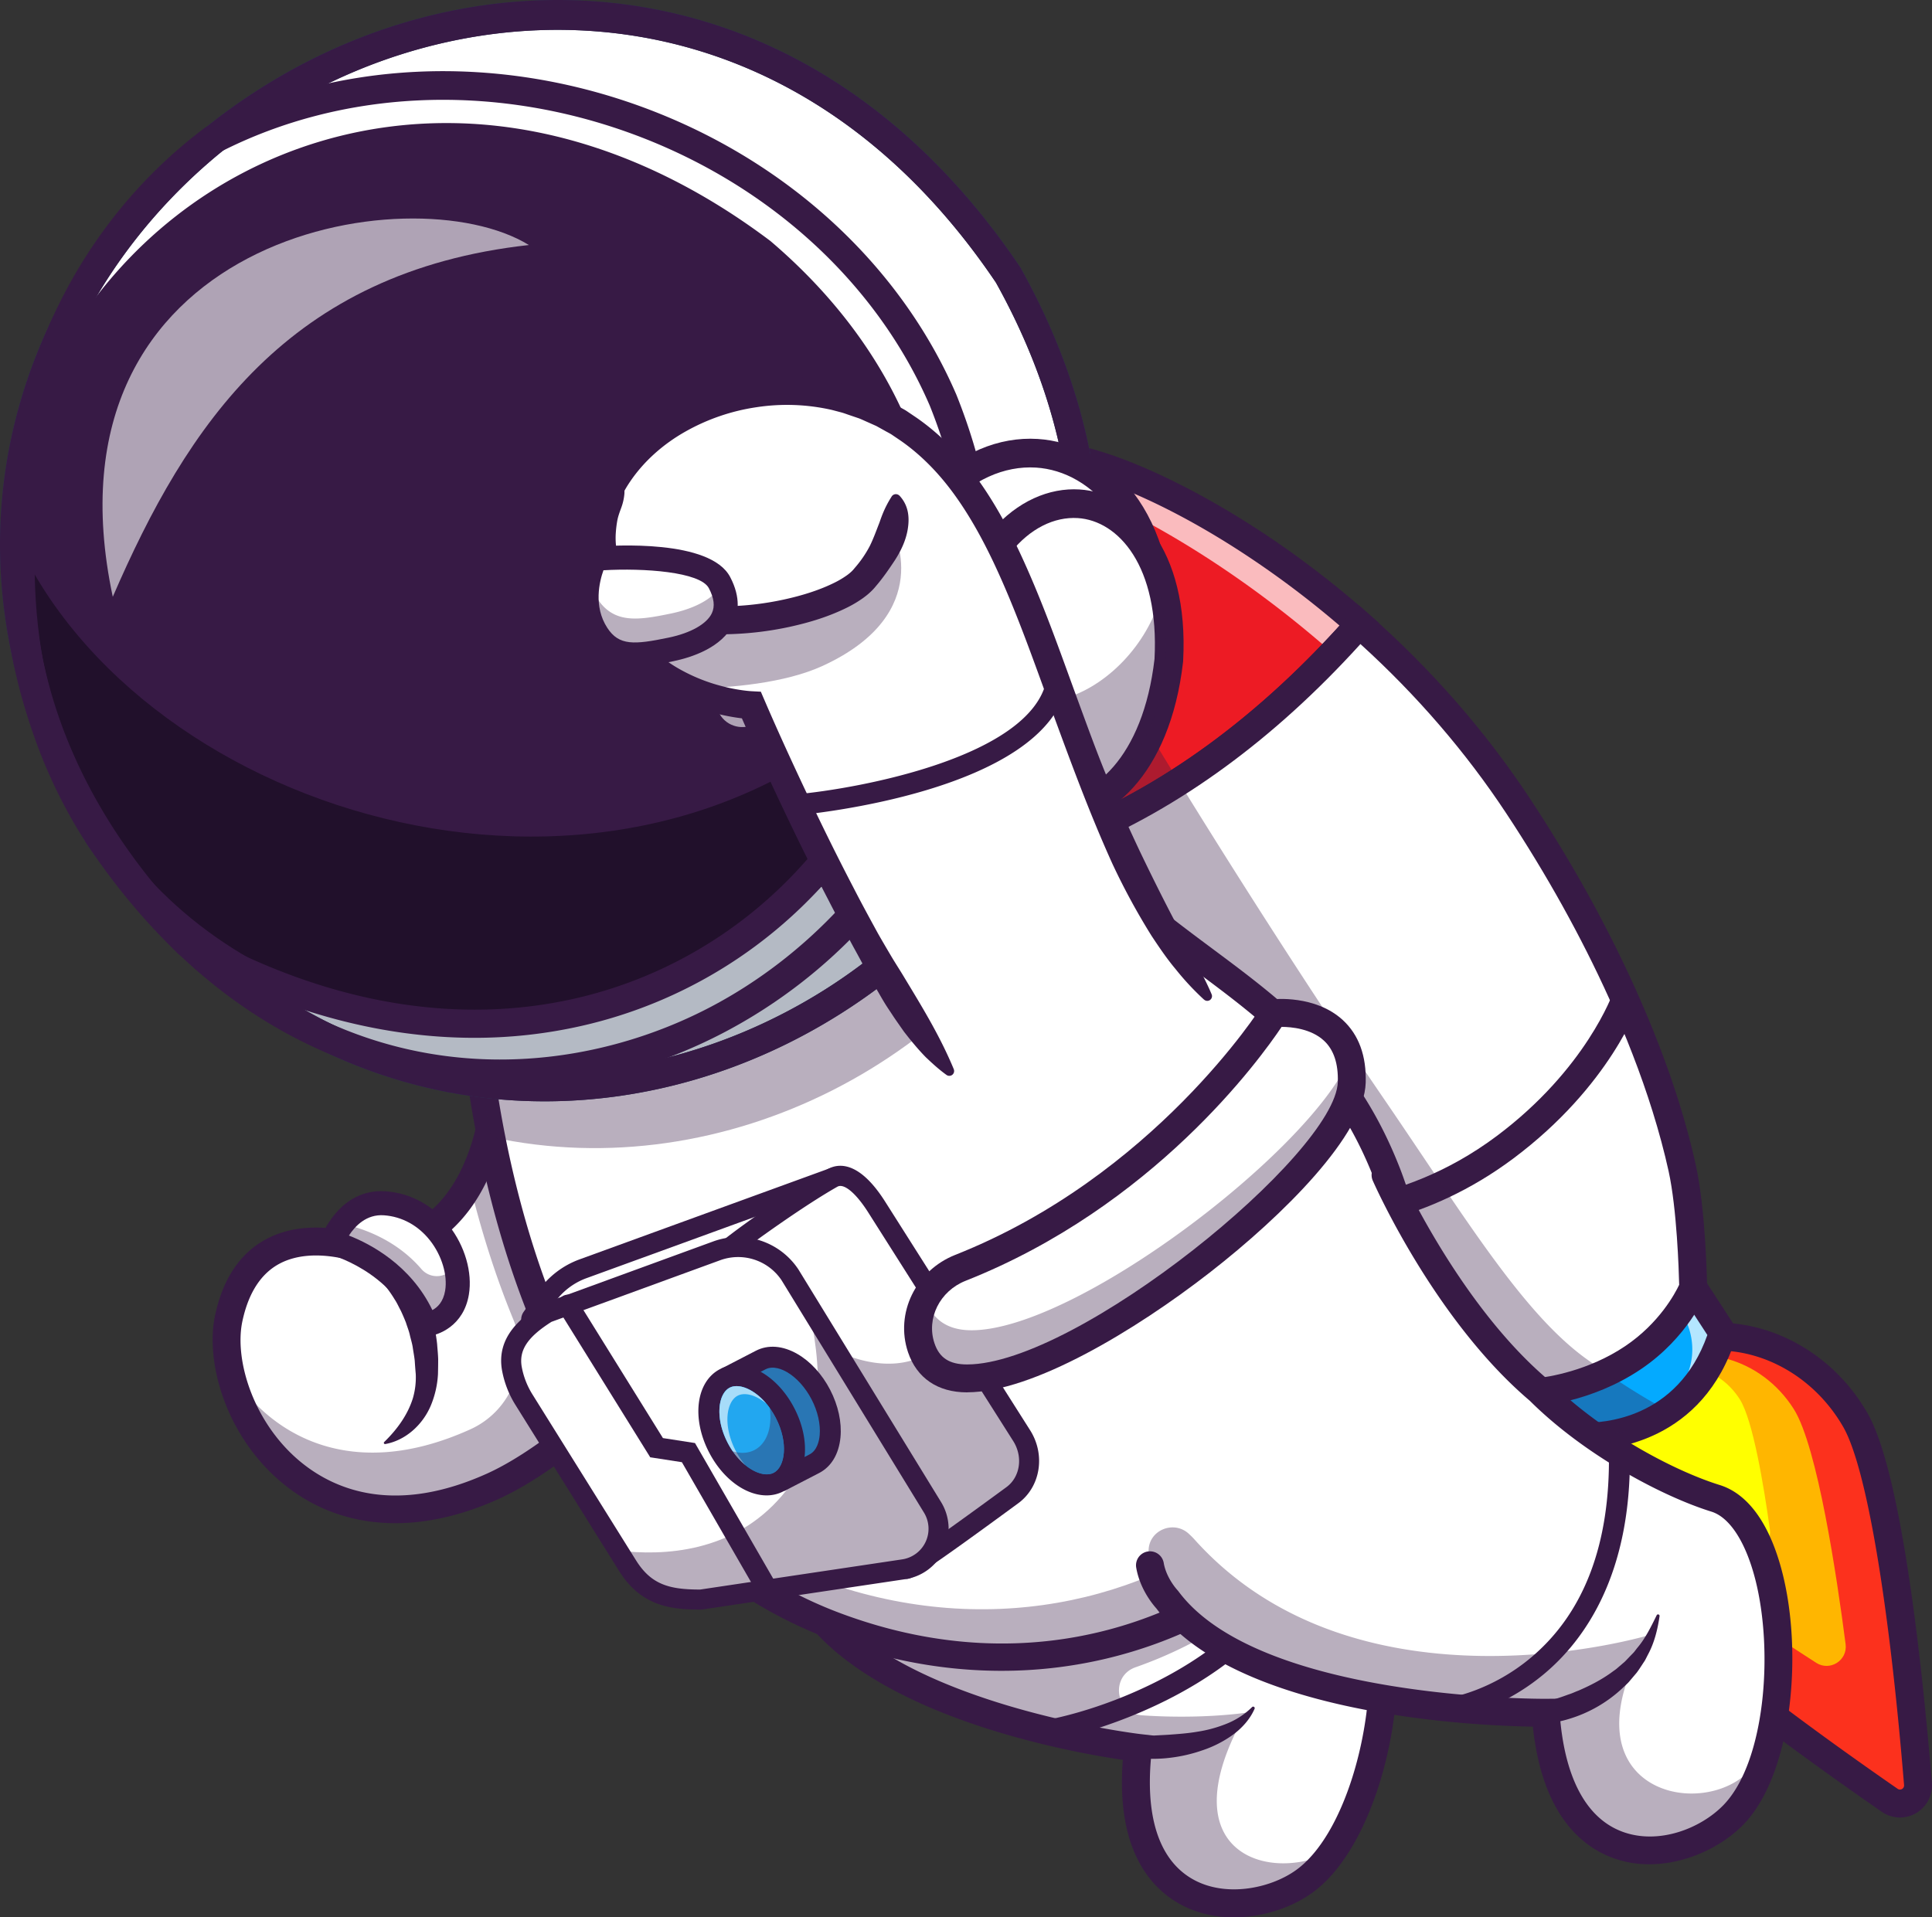 <svg id="Layer_1" data-name="Layer 1" xmlns="http://www.w3.org/2000/svg" viewBox="0 0 2410.61 2392.68"><rect x="0" y="0" width="2410.61" height="2392.68" fill="#333333" stroke="none"/><defs><style>.cls-1{fill:#fc311d;}.cls-2{fill:#ffb600;}.cls-3{fill:#ff0;}.cls-4{fill:#371a45;}.cls-5{fill:#04aaff;}.cls-6{opacity:0.7;}.cls-7{fill:#fff;}.cls-8{fill:#ed1b24;}.cls-9{opacity:0.35;}.cls-10{fill:none;stroke-linecap:round;stroke-width:6.21px;}.cls-10,.cls-11{stroke:#371a45;stroke-miterlimit:10;}.cls-11{fill:#c1303d;stroke-width:3.65px;}.cls-12{fill:#293856;}.cls-13{fill:#21102b;}.cls-14{opacity:0.6;}.cls-15{fill:#22a7f0;}</style></defs><title>Astronaut2</title><path class="cls-1" d="M3099,2558.47c-58.6-92.48-174.08-124.37-257.94-71.24s-104.33,171.18-45.73,263.66c46.92,74.06,271.3,226.23,358.8,283.89a20.32,20.32,0,0,0,31.43-18.83C3175.74,2909.88,3146.1,2632.77,3099,2558.47Z" transform="translate(-792.9 -790)"/><path class="cls-2" d="M3031,2548.31c-40.47-63.88-120.24-85.91-178.16-49.21s-72.06,118.24-31.59,182.11c29.7,46.87,166.86,138.44,237.78,183.87,17.15,11,39.3-3,36.69-23.24C3084.89,2758.3,3060.67,2595.18,3031,2548.31Z" transform="translate(-792.9 -790)"/><path class="cls-3" d="M2963.74,2536.31c-25.14-39.68-74.7-53.36-110.68-30.56s-44.77,73.45-19.62,113.13c16.33,25.77,84.95,73.29,131,103.44,17.2,11.24,39.64-3,36.82-23.33C2993.73,2644.43,2980.07,2562.08,2963.74,2536.31Z" transform="translate(-792.9 -790)"/><path class="cls-4" d="M3163.54,3058.14a39.79,39.79,0,0,1-22.71-7.17c-115.69-80.11-316.23-225.7-359.51-300.69-28.64-49.61-38-106.47-26.41-160.1,11.73-54.27,43.47-98.74,89.37-125.23,94.14-54.34,219.11-14.77,278.56,88.21h0c43.28,75,69,321.47,80.53,461.72a40.06,40.06,0,0,1-39.83,43.26Zm-227.3-582.78a148.28,148.28,0,0,0-74.55,19.75c-37.28,21.52-63.11,57.9-72.75,102.43-9.77,45.16-1.76,93.22,22.54,135.33,28.7,49.73,159.23,157.94,349.18,289.47a5.11,5.11,0,0,0,8-4.62c-18.88-230.26-47.29-397.42-76-447.15C3057.77,2510.09,2996.46,2475.36,2936.24,2475.36Z" transform="translate(-792.9 -790)"/><path class="cls-5" d="M2942.38,2453.52c-15.06,48.1-40.62,78.45-67.91,97.47-53.94,37.74-114.71,31.43-114.71,31.43l-52.37-54.72,64.17-42.36,134-88.5Z" transform="translate(-792.9 -790)"/><g class="cls-6"><path class="cls-7" d="M2942.38,2453.52c-15.06,48.1-40.62,78.45-67.91,97.47a168.36,168.36,0,0,1-37.61,19.72c3.65-2.13,7.27-4.44,10.88-7a164.17,164.17,0,0,0,42.87-44c18.47-27.66,18.31-63.8.19-91.7l-9.72-15,24.51-16.2Z" transform="translate(-792.9 -790)"/></g><path class="cls-4" d="M2768.55,2600.12c-6.5,0-10.33-.35-10.57-.38l-6.36-.66-71.24-74.4,230.24-152,50.84,78.26-2.45,7.82C2918.05,2589.65,2803.92,2600.12,2768.55,2600.12Zm-.93-34.69c25,.67,118.44-4.24,155.6-109.43l-22.69-34.94L2734.4,2530.75Z" transform="translate(-792.9 -790)"/><path class="cls-8" d="M2489.08,1569.17c-66.82,75.62-158.15,160.89-272.2,224.36a794.86,794.86,0,0,1-99.69,47,1190.83,1190.83,0,0,1-38.79-137c-29.12-132.64-29.64-244.65-16.19-301.72,4.65-20.11,11.1-33.38,18.63-38.39,30.17-19.9,165.33,24,314.34,130.9A1195.74,1195.74,0,0,1,2489.08,1569.17Z" transform="translate(-792.9 -790)"/><g class="cls-6"><path class="cls-7" d="M2445.68,1615.75c3.35-3.66,6.57-7.31,9.79-10.93a1335.57,1335.57,0,0,0-104.65-83.4c-110.18-79.06-213.56-127.2-280.52-144.18,3.18-6.62,6.71-11.28,10.54-13.8,30.17-19.9,165.33,24,314.34,130.9a1195.74,1195.74,0,0,1,93.9,74.83C2475.63,1584.41,2461.18,1600,2445.68,1615.75Z" transform="translate(-792.9 -790)"/></g><path class="cls-4" d="M2106.66,1863.27l-5.93-17a1216.86,1216.86,0,0,1-39.35-139c-37.2-169.41-32.78-330.18,9.86-358.37,43.44-28.66,193.29,30.25,334.09,131.27a1215,1215,0,0,1,95.26,75.92l13.06,11.53-11.54,13.06c-115.26,130.47-242.65,223.35-378.64,276.06Zm-4.27-487.61c-5.64,0-9.68.8-12,2.31-16.92,12.31-35.69,136.7,5,321.84a1177.44,1177.44,0,0,0,32.35,117.7c119.92-49.83,233-132.74,336.55-246.81-25.55-21.88-52.15-42.77-79.27-62.23C2249.64,1411.33,2140.13,1375.66,2102.39,1375.66Z" transform="translate(-792.9 -790)"/><path class="cls-7" d="M2905.59,2396.84s-20.15,50.41-75.05,87.41a246.15,246.15,0,0,1-33.6,18.94c-47.41,22.12-89.55,24.51-89.55,24.51s-85.19-37.92-131.72-71q-30.49-21.81-62-48.63c-18.81-16-37.83-33.43-56.86-52q-26.45-25.78-52.89-54.54c-56.2-61.3-111.88-132.34-163.9-211.13-54.11-81.93-94.11-167.43-122.84-249.88a794.86,794.86,0,0,0,99.69-47c114-63.47,205.38-148.74,272.2-224.36,70.09,61.82,139.09,137.26,197.77,226.15,52,78.75,95.59,157.89,129.81,233.59q16.07,35.59,29.43,70.13c9.57,24.77,18.1,49.06,25.46,72.7,8.19,26.21,15,51.67,20.33,76.05C2904.16,2303.64,2905.59,2396.84,2905.59,2396.84Z" transform="translate(-792.9 -790)"/><path class="cls-4" d="M2704.17,2545.34l-3.86-1.72c-3.54-1.57-87.31-39-134.75-72.79-21-15-42.27-31.69-63.19-49.56-19.08-16.27-38.49-34-57.7-52.76-17.92-17.47-35.94-36.05-53.56-55.23-58.66-63.94-114.38-135.7-165.62-213.32-51-77.2-92.95-162.56-124.75-253.71l-5.55-15.89,15.69-6.08c130.75-50.68,253.6-140.4,365.14-266.65l11.51-13,13,11.51c78.16,68.93,145.72,146.19,200.8,229.62,51.4,77.81,95.52,157.22,131.13,236,10.88,24.07,20.91,48,29.81,71,9.67,25,18.37,49.8,25.86,73.81,8.29,26.62,15.26,52.7,20.72,77.5,12.5,56.9,14,148.66,14.08,152.54l.06,3.48-1.3,3.24c-.9,2.26-22.78,55.82-81.46,95.38-62.29,42-129.08,46.24-131.9,46.4Zm-565-694.89c30.12,82.55,68.88,160,115.34,230.32,50.23,76.08,104.8,146.38,162.21,208.95,17.19,18.71,34.76,36.83,52.23,53.86,18.65,18.2,37.49,35.43,56,51.21,20.16,17.22,40.62,33.26,60.81,47.69,38.87,27.68,107.24,59.55,124.6,67.48,14.27-1.58,64.4-9.11,110.43-40.14,42.52-28.66,62.25-65.85,67.26-76.47-.42-17.82-2.82-94.58-13.19-141.82-5.25-23.82-12-48.93-20-74.61-7.26-23.26-15.7-47.36-25.1-71.61-8.67-22.46-18.44-45.75-29.06-69.23-34.85-77.11-78.06-154.89-128.45-231.17s-111.49-147.23-181.89-211.17C2382.75,1712.41,2264.73,1798.67,2139.21,1850.45Z" transform="translate(-792.9 -790)"/><path class="cls-4" d="M2425.21,2325.84c-10,0-16-.52-17.05-.63l3.33-34.66c1.2.11,124.54,10.25,249-82.92,111.72-83.65,144.9-178.27,145.22-179.21l33,11.11c-1.43,4.26-36.4,105.42-157.34,196C2572.36,2317.1,2465.83,2325.84,2425.21,2325.84Z" transform="translate(-792.9 -790)"/><g class="cls-9"><path class="cls-4" d="M2874.47,2551c-53.94,37.74-114.71,31.43-114.71,31.43l-52.37-54.72s-85.19-37.92-131.72-71q-30.49-21.81-62-48.63c-18.81-16-37.83-33.43-56.86-52q-26.45-25.78-52.89-54.54c-56.2-61.3-111.88-132.34-163.9-211.13-54.11-81.93-94.11-167.43-122.84-249.88a1190.83,1190.83,0,0,1-38.79-137c-29.12-132.64-29.64-244.65-16.19-301.72,27.94,93.34,298.15,526.9,456.52,758.11,100.43,146.63,172.82,267.29,252.83,325.4q13.13,9.47,25.38,17.85A890.25,890.25,0,0,0,2874.47,2551Z" transform="translate(-792.9 -790)"/></g><path class="cls-7" d="M2419.38,3138.52c-73,51.59-231.5,45.23-206.56-167.33,0,0-152.8-17.81-277.73-77.8-62.08-29.82-117.28-70-143.44-123.67l332.19-497s84.06,198,155.24,301.37c40.7,59.07,100.29,112.75,151.75,147.57a409.17,409.17,0,0,0,39.7,24C2557.55,2791.18,2518.46,3068.52,2419.38,3138.52Z" transform="translate(-792.9 -790)"/><g class="cls-9"><path class="cls-4" d="M2456.77,3098.86c-11.19,16.42-23.72,30-37.39,39.66-73,51.59-231.5,45.23-206.56-167.33,0,0-152.75-17.81-277.69-77.8h0c-12.41-6-24.56-12.32-36.22-19.15q-3.27-1.89-6.53-3.92a347.38,347.38,0,0,1-46.76-33.47c-1.13-1-2.26-2-3.39-3-4.92-4.36-9.66-8.84-14.15-13.5-1.35-1.39-2.7-2.79-4-4.22-2.66-2.87-5.23-5.75-7.66-8.71-1.09-1.3-2.18-2.65-3.27-4-2.48-3.14-4.88-6.32-7.14-9.58-1-1.48-2-3-3-4.44-1.13-1.65-2.18-3.31-3.22-5s-1.92-3.17-2.83-4.83c-.7-1.17-1.35-2.35-2-3.57-.48-.83-.91-1.7-1.35-2.57-.69-1.26-1.3-2.48-1.91-3.74l332.19-497a.38.38,0,0,0,0,.13.15.15,0,0,1,0,.13c.08.18.17.39.35.74.82,2,2.87,6.75,6,13.8,20.94,47.8,89.37,200.25,148.84,286.57,40.7,59.07,100.29,112.75,151.75,147.57-56.89,65.81-133.14,118.17-221.07,149-31.75,11.13-25.31,57.73,8.25,60,75.37,5.14,129.67-3.32,129.67-3.32C2245.82,3105.87,2381.16,3141.83,2456.77,3098.86Z" transform="translate(-792.9 -790)"/></g><path class="cls-4" d="M2332.48,3182.68c-24.39,0-49-5.52-70.78-18.48-36.14-21.48-76.19-69.74-67.82-178-71.9-10.57-345.28-60.05-417.89-208.87a17.41,17.41,0,1,1,31.3-15.27c73.72,151.1,404.24,191.45,407.57,191.84l17.3,2-2,17.3c-9.46,80.53,7.61,136.21,49.37,161,40.81,24.26,97.36,13,129.85-10,61.53-43.47,97.48-177.48,91.26-270.55-3.2-47.85-17.1-81.6-38.14-92.59-57-29.78-143.14-97.91-197.73-177.14-71.38-103.61-153.45-296.29-156.91-304.45a17.41,17.41,0,1,1,32.06-13.6c.83,2,84.16,197.61,153.53,298.3,51.22,74.34,131.9,138.17,185.18,166,33,17.24,52.61,59.13,56.76,121.14,7,104.44-33.92,250.44-105.92,301.31C2404.11,3170.62,2368.53,3182.67,2332.48,3182.68Z" transform="translate(-792.9 -790)"/><path class="cls-4" d="M2099.08,2962.8a13.06,13.06,0,0,1-2.43-25.89c105.65-20.09,275.32-97.06,309.71-226.79a13.06,13.06,0,1,1,25.25,6.69c-40.42,152.44-233.58,227.41-330.08,245.76A13.63,13.63,0,0,1,2099.08,2962.8Z" transform="translate(-792.9 -790)"/><path class="cls-4" d="M2212.34,2956.91l37.59-2c12.58-.91,25.19-1.79,37.54-3.93a163,163,0,0,0,36-9.92,95.57,95.57,0,0,0,31.68-20.73l0,0a1.92,1.92,0,0,1,3.12,2.13c-5.54,12.76-15.42,23.87-26.91,32.32a141.42,141.42,0,0,1-37.87,19.4,189.79,189.79,0,0,1-41,9.45,175.37,175.37,0,0,1-20.86,1.27,131.11,131.11,0,0,1-21.2-1.44,13.33,13.33,0,0,1,1.32-26.48Z" transform="translate(-792.9 -790)"/><path class="cls-10" d="M2249.22,1803.26" transform="translate(-792.9 -790)"/><path class="cls-11" d="M2421.91,1893" transform="translate(-792.9 -790)"/><path class="cls-7" d="M1507.78,2580.14c-36.48,29.38-72.27,52.15-100,64.64-232.94,105.09-352.26-103.21-329.58-209.56,30.64-143.57,174.26-83.36,174.26-83.36,52.37-5.44,97.07-31.48,126.41-84.8,36-65.21,48.93-171.21,24.86-330.32q-5.94-39.26-14.93-82.93l44.84,64.64L1666,2253.39C1720.61,2359.87,1611.38,2496.69,1507.78,2580.14Z" transform="translate(-792.9 -790)"/><g class="cls-9"><path class="cls-4" d="M1680.56,2314.81c0,2,0,4-.14,6.05,0,.31,0,.61,0,.87-.09,1.79-.17,3.62-.35,5.44,0,.31,0,.57,0,.88-.17,1.91-.35,3.83-.61,5.74-.17,1.66-.44,3.35-.7,5a21.5,21.5,0,0,1-.39,2.57c-1,6-2.31,12-3.87,18q-.86,3.21-1.83,6.4v.09c-.57,1.87-1.18,3.79-1.79,5.7-.13.4-.26.79-.39,1.22q-1,2.94-2.09,5.88c-.74,2.18-1.56,4.31-2.43,6.44-.4,1-.83,2.09-1.27,3.09-.87,2.22-1.83,4.4-2.78,6.58-.13.3-.26.61-.4.87-.56,1.35-1.21,2.7-1.82,4-1,2.3-2.18,4.61-3.31,6.92-.66,1.39-1.35,2.78-2.09,4.13-2.31,4.53-4.79,9.06-7.36,13.58-1,1.83-2.13,3.66-3.22,5.49a420.69,420.69,0,0,1-24,35.91c-1,1.44-2.13,2.83-3.22,4.27s-2.13,2.83-3.27,4.27c-2.17,2.78-4.39,5.61-6.66,8.4s-4.35,5.31-6.57,8c-5.88,7-12,13.93-18.28,20.72-1.22,1.31-2.44,2.66-3.7,4-13.93,14.84-28.56,29-43.4,42.22-1.88,1.66-3.79,3.31-5.66,5-.44.35-.83.69-1.22,1q-4,3.47-8,6.79-5.94,5-11.88,9.8c-36.48,29.38-72.27,52.15-100,64.64-190.63,86-305.16-37.87-328.06-144,48.84,80,151.1,140.09,299.41,73.18l.77-.35c51.89-23.6,75-84.54,53.29-137.26-23.56-57.28-41.16-115-54.32-169.29,36-65.21,48.93-171.21,24.86-330.32l29.91-18.29,217.74,314,14.54,20.94A132.91,132.91,0,0,1,1680.56,2314.81Z" transform="translate(-792.9 -790)"/></g><path class="cls-4" d="M1286.15,2690.84c-51.61,0-98.8-16.12-138.54-48.15-72.83-58.72-98.86-152.6-86.38-211.12,9.85-46.18,31.63-78.37,64.72-95.68,51-26.7,111.83-8,128.79-1.81,40.73-5.22,73.33-24.23,97-56.56,54.59-74.66,61.55-220,20.1-420.2a17.41,17.41,0,1,1,34.1-7.06c44.12,213.14,35.34,363.81-26.08,447.82-30.47,41.67-72.7,65.59-125.52,71.11l-4.43.46-4.11-1.72c-.55-.23-59.75-24.27-103.81-1.11-23.39,12.3-39.09,36.52-46.66,72-10.46,49,14.43,128.56,74.18,176.74,42.68,34.41,117.44,64.65,231.2,13.32,80.18-36.18,214.93-152.16,252.24-258.86,14.35-41,13.53-77.59-2.44-108.7a17.42,17.42,0,0,1,31-15.9c20.49,39.93,21.94,85.72,4.33,136.1-42,120-186.75,241.18-270.8,279.1C1370.3,2680.81,1326.85,2690.84,1286.15,2690.84Z" transform="translate(-792.9 -790)"/><path class="cls-7" d="M2269,2808.51c-124.15,56.94-277.17,69.47-433.67,11-279.91-104.65-387.95-399-429.61-610.54-26.21-132.94-26.21-233.2-26.21-233.2L2003,1594.66c33.39,113.14,79.1,191.11,130.34,251,98.16,115,216.39,163.63,306,267.41,31.3,36.27,59.11,79.23,81.31,134.13.83,2,1.66,4,2.44,6.09a418.73,418.73,0,0,1,17.07,54.11C2590.59,2515.45,2466.22,2718,2269,2808.51Z" transform="translate(-792.9 -790)"/><g class="cls-9"><path class="cls-4" d="M1835.35,2819.48C1634.15,2744.25,1521.75,2571,1459,2401c66.17,149.67,174.6,292.58,352.3,359,417.39,156.06,810.22-193.28,696-543.06q8.36,17.31,15.8,36.35C2662.85,2610.57,2261.92,2979,1835.35,2819.48Z" transform="translate(-792.9 -790)"/></g><path class="cls-4" d="M2042.43,2875.07c-71.24,0-143.32-13.17-213.16-39.28-191.67-71.67-333.25-243.56-409.44-497.09-57.06-189.9-57.71-356-57.71-363V1966l651.14-398,6.41,21.77c64.68,219.36,176.69,302.76,285,383.41,92.5,68.88,179.86,133.93,234.59,273.79,63.24,161.6,24.11,336.14-104.67,466.89-71.68,72.78-163.69,123.64-266.08,147.08A564.72,564.72,0,0,1,2042.43,2875.07Zm-645.3-889.69c1,38.22,8.2,184.44,56.31,344.12,50.88,168.92,159.51,388.22,388,473.67,245.86,91.94,454.78,1.51,568.32-113.77,118.85-120.67,155.13-281.33,97.05-429.76-51.09-130.57-134.58-192.73-223-258.54-109.3-81.39-222.2-165.46-291-379.87Z" transform="translate(-792.9 -790)"/><g class="cls-9"><path class="cls-4" d="M2133.29,1845.67c-126.85,265.5-435.71,426.83-727.55,363.27-26.21-132.94-26.21-233.2-26.21-233.2L2003,1594.66C2036.34,1707.8,2082.05,1785.77,2133.29,1845.67Z" transform="translate(-792.9 -790)"/></g><g class="cls-9"><path class="cls-4" d="M2009.34,1850.23c-91.89-6.65-156.77-120.08-138.2-246.66,55.46,134,199.09-82.94,210-145.63C2316.3,1521.74,2177.86,1866.08,2009.34,1850.23Z" transform="translate(-792.9 -790)"/></g><g class="cls-6"><path class="cls-7" d="M1812.62,1486.13c-36.92,123.24-177.63,83.45-163.68-28.46C1674.52,1317.52,1841.12,1361.74,1812.62,1486.13Z" transform="translate(-792.9 -790)"/></g><path class="cls-7" d="M917.5,1835.3c515.38,727.79,1551.41,48.28,1133.39-702C1541,375.83,470.74,1079.23,917.5,1835.3Z" transform="translate(-792.9 -790)"/><path class="cls-7" d="M917.5,1835.3c515.38,727.79,1551.41,48.28,1133.39-702C1541,375.83,470.74,1079.23,917.5,1835.3Z" transform="translate(-792.9 -790)"/><path class="cls-7" d="M917.5,1835.3c515.38,727.79,1551.41,48.28,1133.39-702C1541,375.83,470.74,1079.23,917.5,1835.3Z" transform="translate(-792.9 -790)"/><path class="cls-4" d="M1472.44,2159.23a636.73,636.73,0,0,1-105.47-8.76c-179.65-30.18-338.68-136.61-459.9-307.79l-.57-.88c-106-179.36-135-368.44-83.91-546.82,45.59-159.16,151.72-298,298.84-390.83,146.81-92.67,316.67-127.94,478.33-99.31,182.28,32.29,341.94,143.42,461.72,321.37l.56.91c99.31,178.24,124.33,365,72.34,540.05-46.5,156.59-151.7,293-296.22,384C1725.51,2122.18,1598.7,2159.23,1472.44,2159.23ZM928.23,1828.34c259.3,365.79,637,364.66,896.32,201.25,253.38-159.66,428.79-506.1,215.44-889.56-255.16-378.64-647.9-376.53-904.92-214.28C875.52,1089.59,700.14,1441.87,928.23,1828.34Z" transform="translate(-792.9 -790)"/><g class="cls-9"><path class="cls-12" d="M917.5,1835.28c434.2,636.36,1371.6,205.85,1209.82-516.69-25.25,240.14-106.27,256.11-221.52,386.51-351.71,425.81-976,182.84-1089.93-289.34C801.9,1565.22,839.44,1712.51,917.5,1835.28Z" transform="translate(-792.9 -790)"/></g><path class="cls-12" d="M1472.44,2164.37a641.8,641.8,0,0,1-106.33-8.83c-181-30.41-341.2-137.56-463.23-309.89l-.81-1.23c-106.72-180.61-135.91-371.09-84.42-550.85,45.93-160.38,152.84-300.23,301-393.77,147.9-93.36,319.07-128.89,482-100,183.69,32.54,344.51,144.42,465.09,323.56l.79,1.28c100,179.47,125.16,367.59,72.77,544-46.86,157.78-152.83,295.19-298.4,386.91C1727.42,2127.06,1599.66,2164.37,1472.44,2164.37ZM932.55,1825.55c257.35,362.84,632,361.78,889.25,199.68,251.37-158.38,425.4-502,213.8-882.51-253.25-375.59-642.84-373.55-897.79-212.61C880.34,1092.63,706.39,1442.1,932.55,1825.55Z" transform="translate(-792.9 -790)"/><path class="cls-4" d="M1472.44,2164.37a641.8,641.8,0,0,1-106.33-8.83c-181-30.41-341.2-137.56-463.23-309.89l-.81-1.23c-106.72-180.61-135.91-371.09-84.42-550.85,45.93-160.38,152.84-300.23,301-393.77,147.9-93.36,319.07-128.89,482-100,183.69,32.54,344.51,144.42,465.09,323.56l.79,1.28c100,179.47,125.16,367.59,72.77,544-46.86,157.78-152.83,295.19-298.4,386.91C1727.42,2127.06,1599.66,2164.37,1472.44,2164.37ZM932.55,1825.55c257.35,362.84,632,361.78,889.25,199.68,251.37-158.38,425.4-502,213.8-882.51-253.25-375.59-642.84-373.55-897.79-212.61C880.34,1092.63,706.39,1442.1,932.55,1825.55Z" transform="translate(-792.9 -790)"/><path class="cls-4" d="M1026.87,1966.52c683.12,382.6,1237.72-417,716.09-861.76C1128.42,642.05,467.35,1399.67,1026.87,1966.52Z" transform="translate(-792.9 -790)"/><path class="cls-13" d="M836.21,1507c13,707.55,1026.11,743.7,1120.4,94.87C1641,1990,1033.55,1845.08,836.21,1507Z" transform="translate(-792.9 -790)"/><path class="cls-4" d="M1418,2148.36A552.36,552.36,0,0,1,1290,2133.44c-151.14-36-285.08-135.63-387.33-288.16l-.08-.12c-86.25-130.79-122.55-301-99.59-466.94,24.32-175.72,111.21-327.77,244.67-428.12l1.22-.92,1.35-.7c160.32-82.42,356.77-92.18,539-26.79,181.57,65.17,326.27,196.73,397,361,64.39,160.75,65.61,325,3.68,475.32-56.13,136.29-160,249.89-292.59,319.88C1609,2124.46,1513,2148.36,1418,2148.36Zm-485.58-323c225.06,335.66,543.64,328.69,748.09,220.75,235-124.07,404.06-421.45,272.55-749.76-66.65-154.71-203.77-279.14-376-341s-357.84-53-509.11,24.24C791.19,1188.89,774.32,1585.58,932.43,1825.4Z" transform="translate(-792.9 -790)"/><path class="cls-4" d="M1384.8,2085.13c-120.25,0-244.87-34.75-366.69-103l-2.21-1.24-1.78-1.8C879.66,1842.89,805,1685.64,798.2,1524.35c-6.08-144.37,42.88-283.69,137.88-392.3,92.83-106.14,220.42-172.12,359.26-185.8,154.43-15.21,312.92,34.65,458.4,144.19l.85.68c121.76,103.83,194.11,233.57,209.24,375.21,13.7,128.24-21,259.49-97.66,369.59a579.31,579.31,0,0,1-348.57,234.53A601.31,601.31,0,0,1,1384.8,2085.13Zm-347-133c350.33,195,653.56,72.06,798.93-136.68,132-189.51,150.62-478.38-105-696.7C1424.88,888,1124.58,971,963.05,1155.64,802.42,1339.29,757.6,1666.62,1037.84,1952.12Z" transform="translate(-792.9 -790)"/><path class="cls-7" d="M2238.49,1597c-35.57,312.43-351.69,303.08-347.8,1.39C1916,1269.61,2253.87,1279.56,2238.49,1597Z" transform="translate(-792.9 -790)"/><path class="cls-4" d="M2051.19,1846c-3.15,0-6.27-.09-9.38-.29-85.66-5.42-171.15-84-169-247.46l0-1.14c13.69-178.22,118.53-265.4,214.92-259.32,87,5.45,176.93,89.19,168.65,260.17l-.1,1.16C2236.8,1770.33,2138.18,1846,2051.19,1846ZM1908.6,1599.23c-1.62,139.51,66.84,206.33,135.47,210.67,72.67,4.51,158.84-60.53,176.55-214.3,6.89-146.34-65.17-217.71-135.12-222.09C2006.68,1368.64,1920.68,1444.52,1908.6,1599.23Zm329.89-2.19h0Z" transform="translate(-792.9 -790)"/><path class="cls-7" d="M2251.27,1614c-29.09,253.15-266,250.15-262.92,6.13C2007.8,1350.56,2265.29,1354.11,2251.27,1614Z" transform="translate(-792.9 -790)"/><path class="cls-4" d="M2107,1821.4c-2.33,0-4.64-.08-6.93-.22-65.75-4.19-131.32-68-129.63-201.29l0-1.07c10.78-149.45,93.41-222.75,169.49-218,67.56,4.26,136.8,73.08,129.2,214.12l-.09,1.08C2252.71,1758.43,2175,1821.4,2107,1821.4Zm-100.73-200.53c-1.24,109.36,47.33,161.44,96.07,164.55,53,3.3,116.71-49.32,131.08-173,6.11-116.32-45.29-172.71-95.7-175.89C2079.32,1432.86,2015.5,1495,2006.26,1620.87Zm245-6.9h0Z" transform="translate(-792.9 -790)"/><g class="cls-14"><path class="cls-7" d="M1755,1667.49c-14.93,48.47-79.35,35-68-19.17C1701.94,1599.86,1766.37,1613.33,1755,1667.49Z" transform="translate(-792.9 -790)"/></g><g class="cls-14"><path class="cls-7" d="M933.61,1534.77c-95.72-450.82,372.49-529.4,519.19-439C1152,1129.09,1026.19,1320.94,933.61,1534.77Z" transform="translate(-792.9 -790)"/></g><g class="cls-9"><path class="cls-4" d="M1978,1677.68c-6-35.34-2.34-72.45,8.77-106.71,51.89,168.33,220,86.2,254.67-37.52C2289.59,1783.58,2038.59,1911.72,1978,1677.68Z" transform="translate(-792.9 -790)"/></g><path class="cls-4" d="M1261,2336.67a106.6,106.6,0,0,1,9.31,6c2.71,2,5.43,4,7.9,6.22s5,4.36,7.36,6.66a95.35,95.35,0,0,1,6.88,7.06,163.26,163.26,0,0,1,22.86,31.71c13,22.6,20.31,47.89,23,73,.44,6.31,1.15,12.6,1.31,18.87,0,6.27-.09,12.52-.25,18.76a118.36,118.36,0,0,1-8.79,38.73c-10.27,24.7-32.07,44-57,48.39a1.49,1.49,0,0,1-1.31-2.52l.15-.14c17.12-16.72,29.38-34.67,35.55-54.22a92.54,92.54,0,0,0,3.67-30.52c-.5-5.55-.91-11.08-1.27-16.6-.57-5.49-1.65-10.88-2.43-16.3s-2.53-10.6-3.7-15.89-3.29-10.28-4.86-15.42c-2-5-4.07-9.91-6.34-14.72-2.55-4.66-4.64-9.58-7.62-14a150.06,150.06,0,0,0-18.94-25.17c-1.78-1.92-3.54-3.86-5.45-5.61s-3.72-3.63-5.69-5.26-3.91-3.29-5.87-4.88c-1.83-1.42-4.28-3.13-5.36-3.84l-1.21-.79a17.38,17.38,0,0,1,18.18-29.62Z" transform="translate(-792.9 -790)"/><path class="cls-7" d="M1207,2340.59s85.1,20.82,116.87,102.17c0,0,33-2.24,39.27-39.65,7.31-43.66-27.72-107-90-111.5C1225.87,2288.23,1207,2340.59,1207,2340.59Z" transform="translate(-792.9 -790)"/><g class="cls-9"><path class="cls-4" d="M1363.12,2403.09c-6.27,37.44-39.27,39.66-39.27,39.66-31.77-81.36-116.88-102.17-116.88-102.17a94.85,94.85,0,0,1,13.37-23.29c25,5.45,66.8,19.66,98.33,56.37,12,14,34.79,11.07,41.77-6l.24-.62C1364.08,2379.46,1365,2391.91,1363.12,2403.09Z" transform="translate(-792.9 -790)"/></g><path class="cls-4" d="M1313.88,2458.47l-4-10.25c-28.43-72.8-105.72-92.88-106.5-93.07l-16.11-4,5.6-15.63c.93-2.57,23.36-63,81.33-58.84,30.87,2.21,58.86,17.39,78.81,42.73s29.55,58.46,24.9,86.21c-6.5,38.83-37.54,51.08-53,52.14Zm-85.64-126.59c26.73,10.45,77,36.69,104.14,93,6.27-3.27,13.57-10.07,15.93-24.2,3.25-19.38-4.17-44-18.89-62.71s-35-29.76-57.37-31.36C1250.07,2305,1236,2320,1228.24,2331.88Z" transform="translate(-792.9 -790)"/><path class="cls-7" d="M2299.84,2034l-321.44,93.76C1866.13,1988.54,1730.49,1670,1730.49,1670s-37.57-1.35-80-20.51c-31.69-14.32-66.08-38.61-89.5-79.7a198.49,198.49,0,0,1-18.63-44.45c-47.06-163.37,144.39-284.87,306.63-237C2104.08,1363.6,2078.26,1732.88,2299.84,2034Z" transform="translate(-792.9 -790)"/><g class="cls-9"><path class="cls-4" d="M1819.64,1620.83c-47,21.63-114.31,27.81-169.12,28.68-31.69-14.32-66.08-38.61-89.5-79.7,89.76,4.44,317.21,3.31,345.6-118.8C1906.62,1451,1962.42,1555.05,1819.64,1620.83Z" transform="translate(-792.9 -790)"/></g><path class="cls-4" d="M2295.16,2037.45a335.56,335.56,0,0,1-35.18-37.77c-11.11-13.18-20.68-27.41-30.18-41.71a845.67,845.67,0,0,1-49-90.22c-28.21-62.27-51.67-126.15-74.94-189.51s-45.15-126.91-73.38-186.61c-14.15-29.78-30-58.52-48.91-84.61s-41.16-49.21-67-67.16l-9.77-6.61c-3.19-2.31-6.81-3.91-10.19-5.9l-10.31-5.73-10.78-4.81c-3.62-1.56-7.15-3.3-10.83-4.72l-11.23-3.82c-3.75-1.21-7.45-2.72-11.24-3.71l-11.39-3a252,252,0,0,0-93.92-3.4,255.9,255.9,0,0,0-89,30.53c-27.33,15.45-51.29,36.59-68.51,61.88a158.9,158.9,0,0,0-20,40.73,144.45,144.45,0,0,0-6.7,44.51,170.5,170.5,0,0,0,6.54,45.05,183.86,183.86,0,0,0,18.08,42.38,171.92,171.92,0,0,0,65.46,62.86,217.87,217.87,0,0,0,43.09,18c7.51,2.22,15.15,4.09,22.84,5.56,3.84.73,7.69,1.36,11.52,1.87s8,.94,10.9,1.09l11.09.58,4.3,10c17,39.53,35.14,79,53.62,118.14s37.61,78,57.6,116.29c9.85,19.25,20.19,38.19,30.55,57.13,5.31,9.38,10.79,18.66,16.27,27.94s11.4,18.25,16.9,27.49c22.29,36.91,44.36,72.83,61.44,113.94l0,.09a6,6,0,0,1-9.08,7.19c-9.23-6.64-17.53-14.23-25.72-22-7.85-8-15-16.47-21.94-25.12l-5.15-6.55-4.75-6.77c-3.14-4.53-6.36-9-9.37-13.63s-6.17-9.16-9.08-13.84-5.66-9.42-8.37-14.2c-11.14-19-21.12-38.52-31.78-57.67-10.33-19.3-21-38.46-30.86-57.94-20.23-38.78-39.51-78-58.18-117.45s-36.8-79.07-54.18-119.39l15.4,10.58c-5.47-.29-9.61-.76-14.25-1.38s-9-1.33-13.43-2.18q-13.29-2.53-26.26-6.39a252.44,252.44,0,0,1-50-20.89c-31.93-17.5-59.87-43.79-78.57-75.63a218.61,218.61,0,0,1-21.53-50.37,205.37,205.37,0,0,1-7.91-54.68,179.3,179.3,0,0,1,8.31-55.06,193.51,193.51,0,0,1,24.34-49.75c20.75-30.46,48.82-54.9,80.09-72.62a290.65,290.65,0,0,1,101.14-34.72,286.6,286.6,0,0,1,107,3.93l13.08,3.41c4.35,1.15,8.5,2.8,12.76,4.18l12.69,4.36c4.18,1.6,8.23,3.56,12.35,5.34s8.23,3.6,12.29,5.51l11.8,6.53c3.87,2.27,8,4.16,11.65,6.77l11.18,7.55c29.56,20.52,54.7,46.66,75.21,75.2,20.67,28.52,37.45,59.1,52.22,90.17,29.41,62.28,51.46,126.46,74.64,189.62,11.57,31.59,23,63.13,35.74,94,12.43,31,26.32,61.37,40.45,91.45,14.38,30,29.09,59.64,44.53,89,7.9,14.57,15.35,29.43,23.06,44.24,7.33,15.07,15.48,29.63,22.14,45.51l.12.28a5.9,5.9,0,0,1-9.47,6.6Z" transform="translate(-792.9 -790)"/><path class="cls-4" d="M1915.29,1408.64c11.91,12.85,12.49,28.49,10.12,42.38-2.42,14.07-8.65,26.83-16,38.21-7.46,11.29-15,22.22-23.59,32.2a68.8,68.8,0,0,1-7.84,8.27c-1.44,1.36-2.9,2.55-4.35,3.69s-2.93,2.29-4.4,3.31a143.68,143.68,0,0,1-17.85,10.74c-24,12.11-48.64,19.45-73.62,24.91a408.71,408.71,0,0,1-76,9.08c-25.62.56-51.6-1.23-77.44-7.67a175.31,175.31,0,0,1-38.1-14.14c-12.29-6.45-24.22-14.85-34-25.91a100.24,100.24,0,0,1-21.42-38.43,125.3,125.3,0,0,1-4.31-42.29,184.63,184.63,0,0,1,2.5-20.29c1.28-6.59,2-13.27,3.5-19.75a52.2,52.2,0,0,1,7.71-18.17,35.13,35.13,0,0,1,17.39-13.52,8.3,8.3,0,0,1,10.47,4.33l.15.34a41.47,41.47,0,0,1,3.75,20.52,66.38,66.38,0,0,1-3.72,16.66c-1.91,5.27-3.93,10.5-5,15.91a135.91,135.91,0,0,0-2,16.08,91.17,91.17,0,0,0,3,30.33,65.24,65.24,0,0,0,14,25.09c13,14.6,33.06,24.11,54.62,29.46s44.89,7.17,68.11,6.63a373.44,373.44,0,0,0,69.47-8.31c22.73-4.91,45.33-11.85,65-21.82a110.53,110.53,0,0,0,13.56-8.13,36.09,36.09,0,0,0,2.93-2.2,33.92,33.92,0,0,0,2.64-2.23,22.92,22.92,0,0,0,2.27-2.22,31.21,31.21,0,0,0,2.44-2.83,139.57,139.57,0,0,0,18.88-27.47c4.84-9.83,8.3-19.75,12.1-29.34,3.34-9.74,6.92-19,13.81-30.24l1.36-2.21a6.2,6.2,0,0,1,8.52-2A6.69,6.69,0,0,1,1915.29,1408.64Z" transform="translate(-792.9 -790)"/><path class="cls-7" d="M1535.56,1487.33s133.63-11,155.07,29.65c25.94,49.18-17.66,74.52-60.27,83.38-41.27,8.58-71.51,13.3-92.32-18.76C1509.63,1537.82,1535.56,1487.33,1535.56,1487.33Z" transform="translate(-792.9 -790)"/><g class="cls-9"><path class="cls-4" d="M1630.36,1600.37c-41.27,8.57-71.52,13.27-92.33-18.77-15.84-24.42-14.76-50.93-10.71-69.6a79.49,79.49,0,0,0,10.71,24.81c20.81,32,51.06,27.34,92.33,18.76,25.29-5.27,50.94-16.32,62.17-34.74C1714.25,1567.5,1671.85,1591.7,1630.36,1600.37Z" transform="translate(-792.9 -790)"/></g><path class="cls-4" d="M1585.84,1621.66c-22.73,0-44.27-7.06-60.39-31.9-32.76-50.48-4.45-106.91-3.23-109.28l3.81-7.41,8.3-.69c24-2,144.76-9.43,169.56,37.6,13.85,26.24,10,46.07,4.35,58.08-14.28,30.31-53,42.45-74.83,47C1617.93,1618.26,1601.6,1621.66,1585.84,1621.66Zm-40-120c-5,14-12.65,45,4.76,71.78,14.66,22.59,33.65,21.19,76.69,12.24,27.4-5.69,47.51-17.06,53.79-30.4,4.05-8.6,2.83-18.84-3.74-31.3C1666.58,1503.54,1595.78,1498.74,1545.86,1501.65Z" transform="translate(-792.9 -790)"/><path class="cls-7" d="M2505.33,2256.61s119.12,179.7,208.19,268.61c64.79,64.67,158,115.31,219.95,134.56,94,29.2,106.57,308.82,22,395.27-62.35,63.74-219.45,85.76-234-127.66,0,0-364.94,3.53-472.24-141.24h0a90.29,90.29,0,0,1-9.3-108.61Z" transform="translate(-792.9 -790)"/><g class="cls-9"><path class="cls-4" d="M2998.87,2969c-9.31,35.43-23.72,66-43.4,86.1-62.33,63.73-219.44,85.72-234-127.68,0,0-364.93,3.53-472.24-141.26a90.15,90.15,0,0,1-23.2-60.46v-.5c.14-25.62,31.2-38.51,50.1-21.22,2.54,2.32,4.95,4.7,7.1,7.09,204.56,228.32,566.46,119.67,566.46,119.67-121.89,209.62,97.63,239.82,139.76,149.27C2991.43,2975.68,2995.92,2972.93,2998.87,2969Z" transform="translate(-792.9 -790)"/></g><path class="cls-4" d="M2850.81,3116.47a130.91,130.91,0,0,1-45.51-7.92c-39.72-14.63-88.28-55.06-99.81-163.83-73.5-1.15-369.75-14.13-469.67-147.41-4.27-4.7-20.6-24.11-25.23-51a17.41,17.41,0,1,1,34.32-5.9c3.28,19.06,16.75,33.55,16.89,33.69l1.41,1.68C2364,2911.73,2717.81,2910,2721.29,2910l16.42-.15,1.12,16.38c5.53,81,32.68,132.77,78.51,149.67,45.06,16.62,97.34-4,125.68-33,52.11-53.27,63-190.81,40.25-280.94-11.93-47.21-32-78.39-55-85.53-61.37-19.07-158.34-70.46-226.58-138.36-118.17-100.35-192.8-267.58-195.92-274.66a17.41,17.41,0,1,1,31.86-14.06c.74,1.66,74.84,167.57,187.1,262.6l1.06,1c64.09,64,155.24,112.36,212.81,130.25,35.87,11.15,63,49.27,78.4,110.26,25.57,101.16,11.93,251.4-49.12,313.82C2940.84,3094.9,2896.25,3116.47,2850.81,3116.47Z" transform="translate(-792.9 -790)"/><path class="cls-4" d="M1787,1807.37a13.06,13.06,0,0,1-1.16-26.07c80.07-7.24,292.34-46.85,312.7-141.88a13.06,13.06,0,0,1,25.54,5.48c-28.54,133.2-323.36,161.28-335.9,162.41A11.66,11.66,0,0,1,1787,1807.37Z" transform="translate(-792.9 -790)"/><path class="cls-4" d="M2604.76,2934.37a13.06,13.06,0,0,1-2-26c.81-.13,51.43-8.57,100.62-50,66.09-55.63,98.71-141.57,97-255.45a13.06,13.06,0,0,1,12.86-13.26h.2a13.07,13.07,0,0,1,13.06,12.86c2.34,152.93-57.1,234.92-107.38,276.78-54.88,45.67-110,54.51-112.36,54.87A13.4,13.4,0,0,1,2604.76,2934.37Z" transform="translate(-792.9 -790)"/><path class="cls-4" d="M2719.69,2914.23l10.42-3c3.63-1,7.22-2.23,10.83-3.42s7.14-2.6,10.74-3.78,7-2.9,10.59-4.2c13.94-6,27.47-12.91,39.88-21.67l4.62-3.35a36.73,36.73,0,0,0,4.52-3.49l8.7-7.46c2.73-2.66,5.26-5.53,8-8.26,1.32-1.41,2.77-2.73,4-4.22l3.52-4.61c10.23-11.9,17.19-26.17,24.41-40.9l.07-.16a1.91,1.91,0,0,1,3.6,1.12c-2.42,16.37-6.41,33.29-14.74,48.46l-2.94,5.8c-1,1.9-2.32,3.64-3.48,5.47-2.39,3.62-4.72,7.34-7.35,10.81l-8.46,10c-2.73,3.48-6.16,6.19-9.28,9.29a167.94,167.94,0,0,1-67.79,38.75c-4.17,1.3-8.44,2.3-12.75,3.19a115.8,115.8,0,0,1-13.56,1.93,13.27,13.27,0,0,1-4.76-26Z" transform="translate(-792.9 -790)"/><path class="cls-7" d="M1451.13,2441.93l23.37-33.32a96.65,96.65,0,0,1,46.06-35.33L1831.63,2260c5.13-1.84,19.25,64.58,21,69.73l-31.18,81.49Z" transform="translate(-792.9 -790)"/><path class="cls-4" d="M1460,2453.68a16.85,16.85,0,0,1-13.76-26.53l18-25.72a108.68,108.68,0,0,1,52-39.89l311.07-113.29a13.33,13.33,0,0,1,10.84.83c6.86,3.71,10.2,9.58,23.49,65.1,1.16,4.88,2.49,10.41,2.85,11.57l1.29,4.14-1.46,4.31-34,88.83-368.94,30.59C1460.94,2453.66,1460.46,2453.68,1460,2453.68Zm6.72-12.19v0S1466.7,2441.49,1466.71,2441.49Zm-10.24-7.16h0Zm369.25-158.88L1524.84,2385a83.74,83.74,0,0,0-40.11,30.76l-8,11.48,336-27.86,26.92-70.35c-.52-2.09-1.21-5-2.19-9.06C1835,2310.18,1829.63,2287.69,1825.72,2275.45Z" transform="translate(-792.9 -790)"/><path class="cls-7" d="M2056,2655.93c-50.28,36.87-130,94.68-131.86,91.76L1854.73,2624l-153.8-274.08c-1-1.79,82.8-62.82,130.68-89.9,20.07-11.36,42.31,15.94,55.46,36.79l97.25,153.36,83.23,131.25C2083.66,2606.69,2078.61,2639.34,2056,2655.93Z" transform="translate(-792.9 -790)"/><g class="cls-9"><path class="cls-4" d="M2056,2655.93c-50.28,36.87-130,94.68-131.86,91.76L1854.73,2624l-38.83-159.29s78.61,53,140.52,10.71a134.86,134.86,0,0,0,27.9-25.25l83.23,131.25C2083.66,2606.69,2078.61,2639.34,2056,2655.93Z" transform="translate(-792.9 -790)"/></g><path class="cls-4" d="M1924.41,2760.35a12.19,12.19,0,0,1-2.47-.3l-5.35-1-3.35-5.23L1690,2356c-5.64-10.26,1.34-15.53,16.64-27.08,9.11-6.88,21.21-15.66,34.09-24.72,15.64-11,55.21-38.4,84.73-55.1,12.77-7.23,39.11-11.5,72.19,41l180.45,284.58c19.6,30.76,13.14,70.87-14.72,91.3C1947.16,2751.25,1931.49,2760.35,1924.41,2760.35Zm-207.63-407.7L1929.09,2731c12.79-8.24,43.9-29.66,119.52-85.12,17.26-12.66,21-38,8.4-57.72l-180.49-284.64c-15.39-24.43-30.6-37.21-38.74-32.6C1798.1,2293.33,1737.09,2337,1716.78,2352.65Z" transform="translate(-792.9 -790)"/><path class="cls-7" d="M1920.46,2748.35l-252.92,37.78c-40,.09-68.65-5.57-91.63-42.4L1564.19,2725,1446.88,2537a110.48,110.48,0,0,1-15.28-39.13c-5.4-30.87,15.06-51.5,43.88-69.61L1687,2351a78,78,0,0,1,91.68,30l22.07,36,155.75,254.06C1975.66,2702.29,1956.68,2743,1920.46,2748.35Z" transform="translate(-792.9 -790)"/><g class="cls-9"><path class="cls-4" d="M1920.46,2748.35l-252.92,37.78c-40,.09-68.65-5.57-91.63-42.4L1564.19,2725c56.07,6.83,143.66,3,204.56-68.69,58.16-68.35,48.67-169.65,32-239.26l155.75,254.06C1975.66,2702.29,1956.68,2743,1920.46,2748.35Z" transform="translate(-792.9 -790)"/></g><path class="cls-4" d="M1666.68,2798.65c-36.19,0-73.73-4-101.4-48.3l-129-206.7a123.22,123.22,0,0,1-17-43.59c-7.16-40.9,22.71-65.5,49.54-82.36l1.12-.71,212.76-77.71a90.23,90.23,0,0,1,106.34,34.8l178.1,290.46a63.64,63.64,0,0,1-44.85,96.19l-253.84,37.92h-1.79Zm.85-12.5h0ZM1481,2439.56c-30,19.08-40.75,35.42-37.12,56.19a98.56,98.56,0,0,0,13.54,34.67l129,206.69c19.18,30.73,42.09,36.52,80.11,36.54l252-37.65a38.62,38.62,0,0,0,27.22-58.39L1768,2387.55a65.21,65.21,0,0,0-76.71-24.79Z" transform="translate(-792.9 -790)"/><path class="cls-15" d="M1733.88,2573.44c3.69,7.13,41.69,60.44,41.69,60.44l33.38-17.26c23-11.88,26.63-50.49,8.15-86.22s-52.09-55.07-75.07-43.18l-33.38,17.26S1727.87,2561.82,1733.88,2573.44Z" transform="translate(-792.9 -790)"/><path class="cls-15" d="M1733.88,2573.44c3.69,7.13,41.69,60.44,41.69,60.44l33.38-17.26c23-11.88,26.63-50.49,8.15-86.22s-52.09-55.07-75.07-43.18l-33.38,17.26S1727.87,2561.82,1733.88,2573.44Z" transform="translate(-792.9 -790)"/><g class="cls-9"><path class="cls-4" d="M1733.88,2573.44c3.69,7.13,41.69,60.44,41.69,60.44l33.38-17.26c23-11.88,26.63-50.49,8.15-86.22s-52.09-55.07-75.07-43.18l-33.38,17.26S1727.87,2561.82,1733.88,2573.44Z" transform="translate(-792.9 -790)"/></g><path class="cls-4" d="M1771.51,2650.69l-6.57-9.23c-9-12.68-38.84-54.64-42.66-62h0c-6.29-12.16-24-64.84-26-70.81l-3.55-10.61,43.31-22.4c15.19-7.86,33.57-6.44,51.73,4,16.33,9.39,30.87,25.29,40.94,44.77s14.65,40.54,12.88,59.28c-2,20.87-11.44,36.68-26.63,44.54Zm-26-83.26c2,3.78,18,26.75,34.18,49.64L1803,2605c9.49-4.91,12-17,12.62-23.79,1.29-13.62-2.38-30-10.07-44.83s-18.9-27.3-30.76-34.13c-5.9-3.39-17.23-8.36-26.71-3.45l-23.41,12.1C1732,2532.6,1742,2560.77,1745.47,2567.43Z" transform="translate(-792.9 -790)"/><ellipse class="cls-15" cx="1730.79" cy="2574.84" rx="46.85" ry="72.84" transform="translate(-1782.26 292.79) rotate(-27.35)"/><path class="cls-4" d="M1749.35,2656.14c-25.91,0-54.5-20.38-71.77-53.78h0c-22.13-42.78-16.09-88.39,13.75-103.82s70.54,6,92.67,48.78,16.09,88.39-13.75,103.82A45.05,45.05,0,0,1,1749.35,2656.14Zm-48.57-65.78c16.18,31.29,43.27,44.92,57.47,37.58s18.74-37.32,2.55-68.62-43.26-44.91-57.47-37.58-18.73,37.33-2.55,68.62Z" transform="translate(-792.9 -790)"/><path class="cls-15" d="M1760.8,2559.32c-16.18-31.28-43.27-44.91-57.47-37.58s-18.73,37.33-2.55,68.62,43.28,44.93,57.47,37.58S1777,2590.61,1760.8,2559.32Z" transform="translate(-792.9 -790)"/><g class="cls-14"><path class="cls-7" d="M1710.78,2600.36c-16.18-31.29-11.65-61.28,2.55-68.62,8.8-4.54,22.54-1,35.58,9.75-15.49-18.34-34.47-25.48-45.58-19.75-14.2,7.34-18.73,37.33-2.55,68.62a88.91,88.91,0,0,0,21.9,27.84A94.82,94.82,0,0,1,1710.78,2600.36Z" transform="translate(-792.9 -790)"/></g><g class="cls-9"><path class="cls-4" d="M1772.4,2553.32a102.25,102.25,0,0,0-26.77-33.22c14.71,33.71,10.15,68.31-11.38,79.44-14.09,7.29-32.16,2.8-48.3-10,1,2.27,2.06,4.53,3.23,6.78,18.48,35.73,52.09,55.07,75.07,43.18S1790.88,2589.06,1772.4,2553.32Z" transform="translate(-792.9 -790)"/></g><path class="cls-7" d="M2382.29,2054.46s-134.4,216.15-391,317.7c-40,15.85-62.5,59.42-48.91,99.76,7.18,21.29,23.5,38.3,57.36,38.24,141.32-.23,476.63-264.95,479.79-369.44C2482.46,2043.1,2382.29,2054.46,2382.29,2054.46Z" transform="translate(-792.9 -790)"/><g class="cls-9"><path class="cls-4" d="M2479.52,2140.74c-3.15,104.49-338.47,369.19-479.78,369.44-33.89,0-50.19-17-57.37-38.24a76.76,76.76,0,0,1,5.27-60.82,3.63,3.63,0,0,0,.21.69c7.17,21.28,23.52,38.32,57.36,38.28,128.92-.21,419.31-220.59,471.65-338.56A112.21,112.21,0,0,1,2479.52,2140.74Z" transform="translate(-792.9 -790)"/></g><path class="cls-4" d="M1999.57,2527.58c-36.65,0-62.81-17.79-73.7-50.1-16.36-48.57,9.56-101.95,59-121.51,247.93-98.12,381.31-308.6,382.63-310.72l4.45-7.14,8.37-1c2.17-.25,53.76-5.68,88,25.82,20,18.41,29.62,44.74,28.61,78.28-2,64.54-101.9,164.76-194.79,237-92.66,72.09-220.75,149.16-302.38,149.3ZM2392,2071.47c-27.25,40.7-159.92,224.13-394.3,316.88-32.21,12.75-49.26,47-38.81,78,6.14,18.25,18.69,26.39,40.67,26.39h.15c137.45-.23,459.7-262.68,462.41-352.55.69-22.91-5.11-40.23-17.26-51.49C2428.66,2073.7,2404.34,2071.52,2392,2071.47Z" transform="translate(-792.9 -790)"/><path class="cls-4" d="M1750.52,2786.82a13.07,13.07,0,0,1-11.33-6.54l-95.47-165.56-39.51-6.11-113.66-183a13.06,13.06,0,0,1,22.19-13.78l107.32,172.8,40,6.2,101.73,176.4a13.07,13.07,0,0,1-11.3,19.59Z" transform="translate(-792.9 -790)"/></svg>